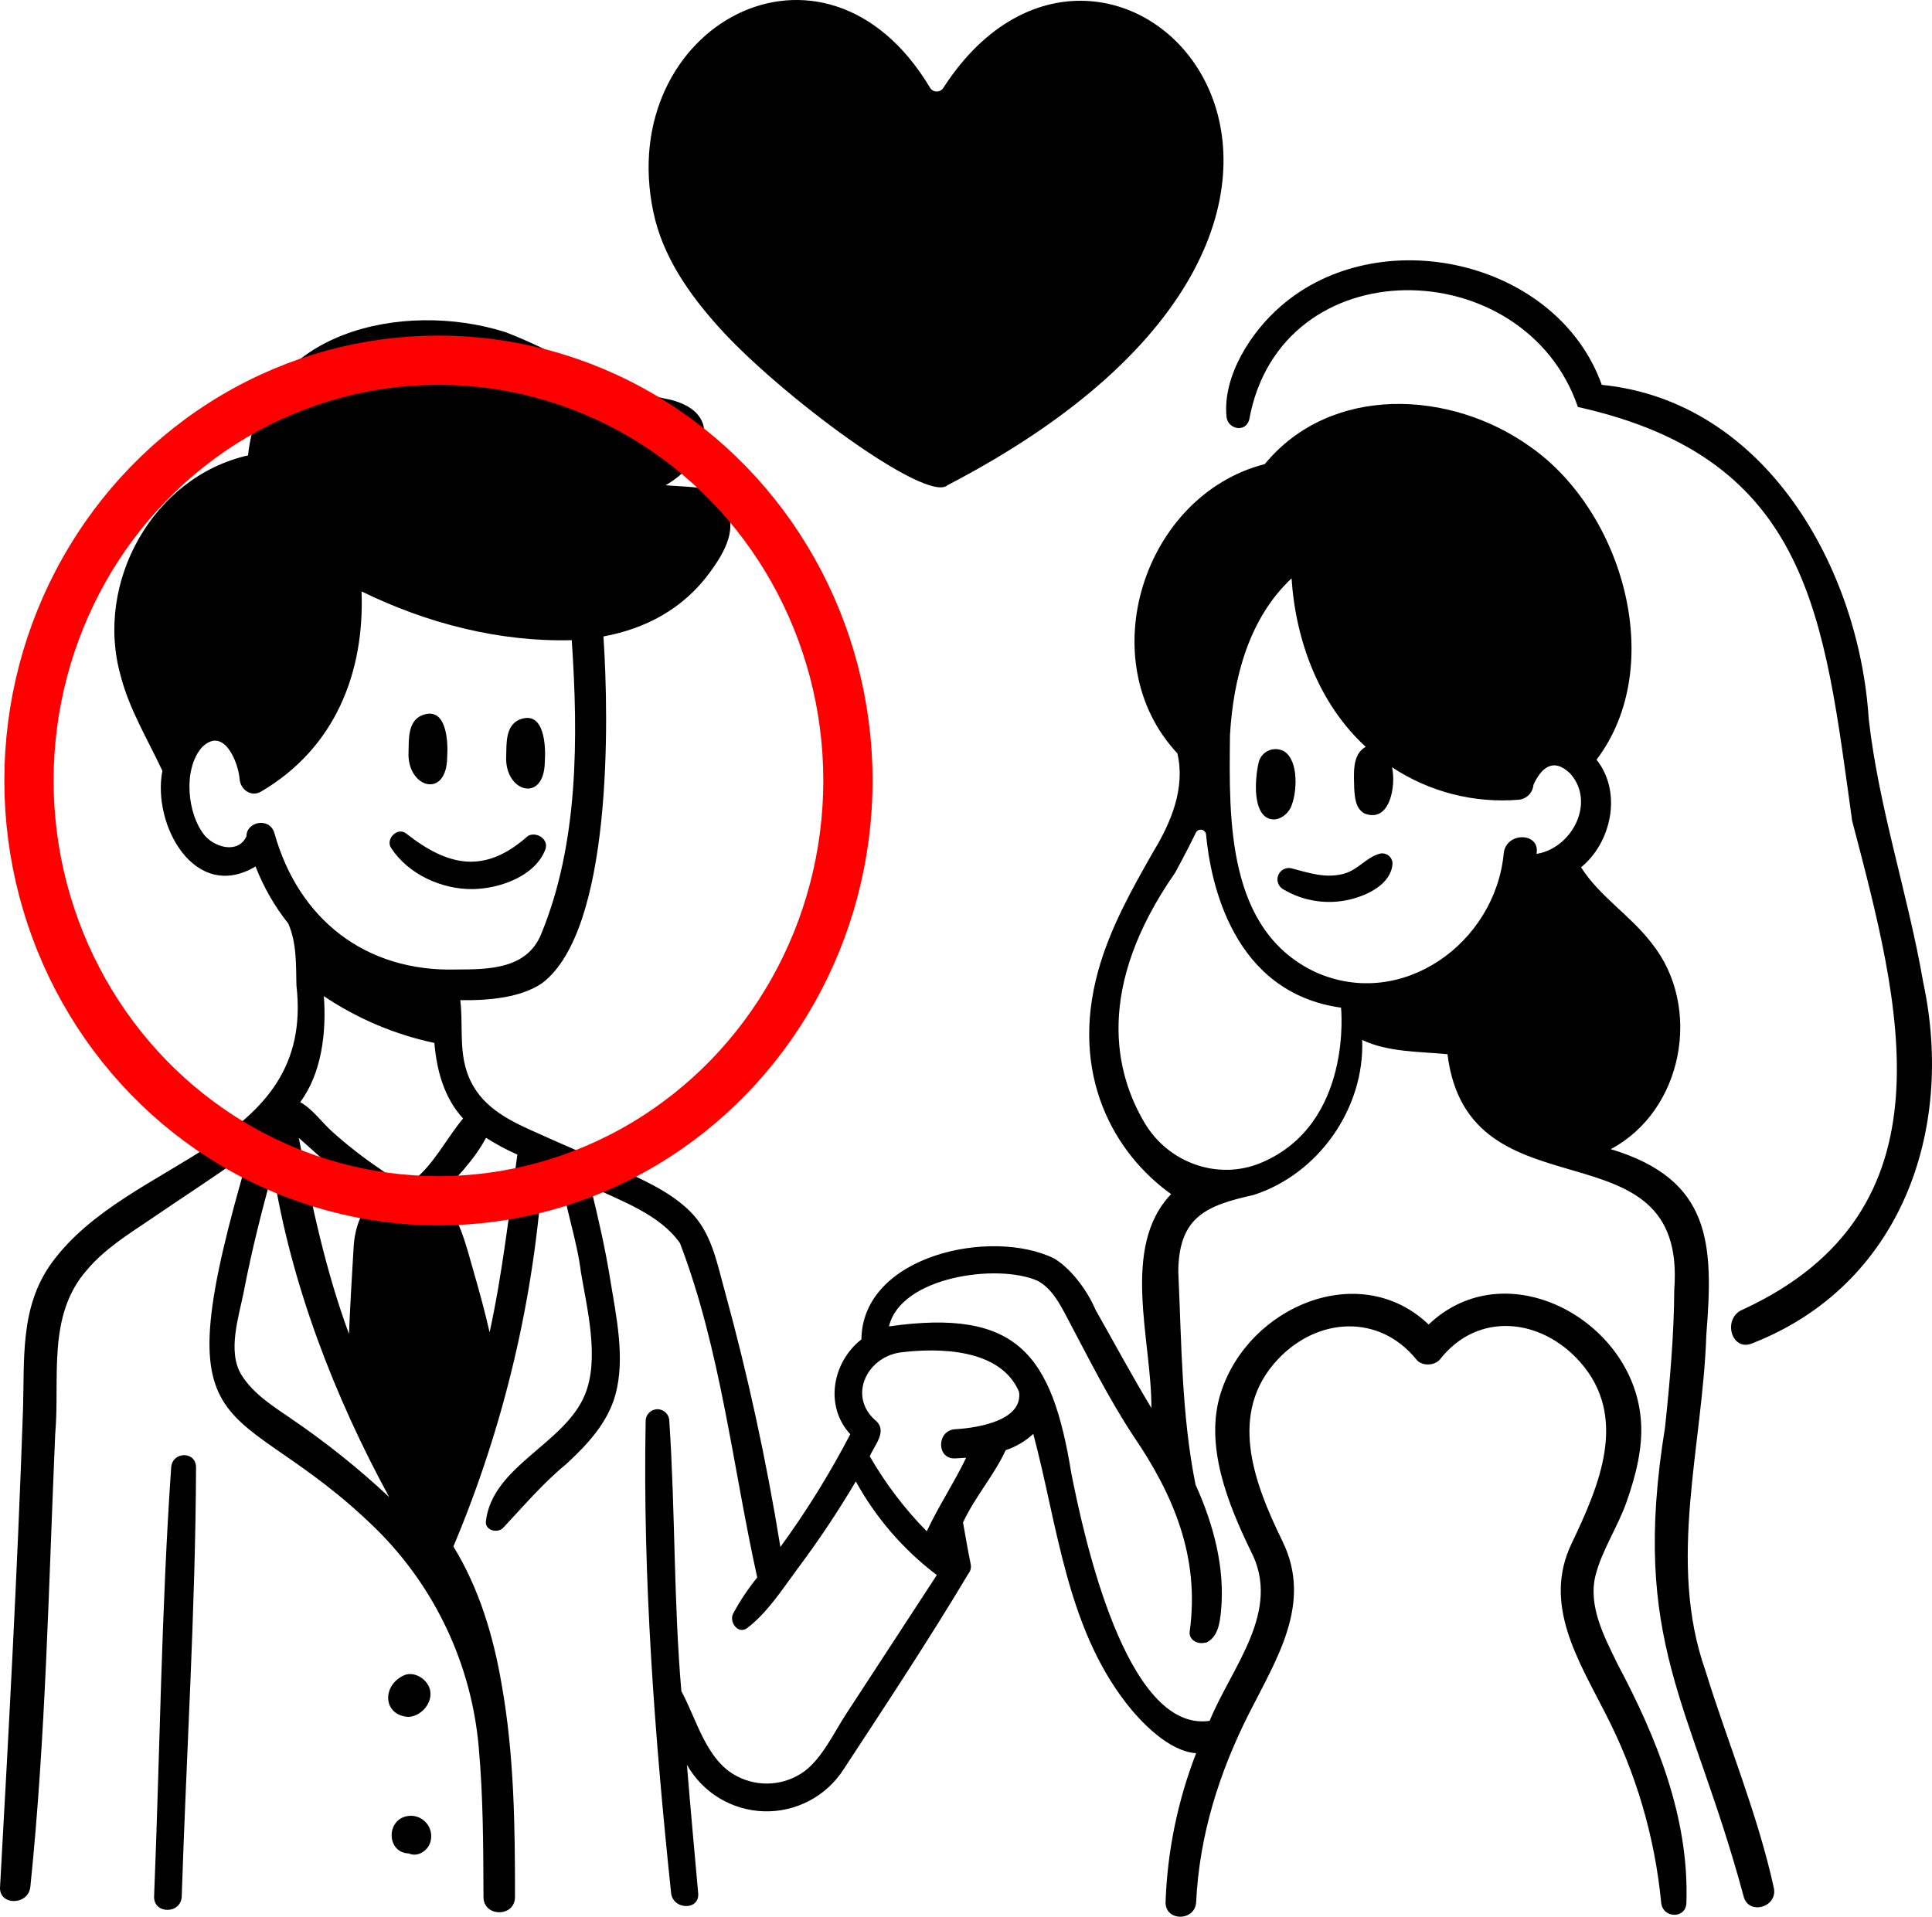<?xml version="1.0" encoding="UTF-8"?><svg id="Layer_1" xmlns="http://www.w3.org/2000/svg" viewBox="0 0 1176.227 1167.106"><defs><style>.cls-1{fill:none;stroke:red;stroke-miterlimit:10;stroke-width:30px;}</style></defs><path d="M272.235,461.308c.676-9.414-.145-31.973-15.574-25.656-8.414,3.789-7.723,14.363-7.938,22.188-1.145,21.785,23.105,29.094,23.512,3.469h0Z"/><path d="M331.695,463.898c.676-9.414-.145-31.969-15.574-25.656-8.414,3.789-7.723,14.363-7.938,22.188-1.148,21.785,23.105,29.098,23.512,3.469h0Z"/><path d="M287.755,541.378c16.273-.184,38.172-7.812,44.27-24.195,2.301-6.191-5.473-11.027-10.609-8.18-26.051,23.281-48.301,18.906-74.34-1.625-5.355-3.824-12.461,3.637-8.977,8.957,10.504,16.035,30.68,25.258,49.656,25.043h0Z"/><path d="M574.505,53.238c-.836,1.539-2.449,2.496-4.199,2.496s-3.363-.957-4.199-2.496c-64.387-107.34-191.93-37.113-168.36,75.738,5.66,27.246,21.941,50.23,39.488,69.805,36.926,41.332,127.16,108.19,139.66,96.652,322.17-167.57,100.14-400.62-2.394-242.2l.005.005Z"/><path d="M785.835,491.658c3.957-8.555,5-28.695-4.148-34.211v.004c-2.816-1.547-6.184-1.73-9.152-.504-2.973,1.227-5.227,3.734-6.129,6.816-2.137,8.668-4.019,28.746,4.703,34.004,5.711,3.359,12.211-.898,14.727-6.109h0Z"/><path d="M839.895,519.848c-8.375,2.363-13.109,9.918-21.938,12.238-11.062,2.902-21.047-.566-31.664-3.344-3.297-.809-6.695.898-8.019,4.027-1.324,3.125-.184,6.75,2.691,8.559,12.371,7.488,27.211,9.758,41.254,6.301,10.84-2.668,24.742-9.473,25.57-21.742v-.004c-.012-1.941-.926-3.769-2.469-4.949-1.543-1.18-3.547-1.582-5.426-1.086h0Z"/><path d="M1137.715,437.978c-5.746-91.863-62.785-193.66-162.53-203.64-27.246-76.078-135.39-100.22-195.4-47.91-18.055,15.527-35.496,42.48-33.07,67.32.738,7.578,11.449,9.938,13.809,1.891,19.004-105.34,167.7-102.53,200.13-7.805,142.03,31.496,149.73,128.55,166.95,251.92,29.113,111.36,64.078,237.4-66.586,297.65-12.57,5.109-7.109,25.801,5.656,20.621,90.316-35.258,123.57-129.19,104.26-219.58-9.324-54.062-26.973-105.75-33.211-160.48l-.008.013Z"/><path d="M261.995,1030.078c-.836-7.32-10.203-13.414-16.957-9.508-12.48,6.48-11.785,23.797,3.543,24.887,7.516-.305,14.395-7.859,13.414-15.379h0ZM250.022,1029.281l-.031-.023c.66.281,1.188.52.031.023ZM250.456,1026.09l.039.016c-.719-.121-1.441-.238-2.16-.305l2.121.289Z"/><path d="M248.895,1128.578c5.281,2.457,11.52-1.527,13.074-6.816,1.336-4.27.266-8.934-2.797-12.195-3.066-3.262-7.648-4.621-11.996-3.559-12.34,2.984-11.453,22.262,1.719,22.57h0ZM253.696,1115.723c-.078-.098-.145-.199-.223-.297l.223.297Z"/><path d="M104.225,893.348c-6.012,86.949-6.863,174.37-10.41,261.48-.297,10.852,16.32,10.801,16.82.027,2.824-87.121,8.371-174.35,8.719-261.48-.168-9.879-14.262-9.594-15.129-.023v-.004Z"/><path d="M1079.915,1149.478c-9.996-45.406-27.938-87.879-41.613-132.14-23.438-66.48-1.68-136.62.539-204.68,4.477-55.766,2.922-94.496-58.199-112.93,44.113-23.387,55.945-86.617,25.02-125.27-13.199-17.293-31.527-28.227-43.094-46.344,18.238-14.781,25.344-45.48,9.426-65.535,43.258-57.121,15.945-151.05-40.094-190.36-48.531-34.945-121.71-38.41-161.9,10.379-73.844,18.93-106.02,119.57-53.199,176.14,4.953,20.934-3.769,42-14.609,59.785-13.262,23.27-26.363,46.578-33.586,72.605-17.629,63.523,9.894,111.36,44.398,135.99-31.059,32.336-11.691,89.52-12.031,130.21-11.824-19.621-22.613-39.68-33.949-59.688-5.461-12.762-15.414-25.387-25.164-31.305-38.176-18.863-116.86-1.996-117.42,49.23-17.402,13.582-22.82,40.254-6.789,57.762l.004.004c-12.438,23.914-26.66,46.859-42.547,68.641-8.48-52.496-19.777-104.5-33.84-155.78-4.441-15.879-7.602-33.539-18.918-46.207-10.559-11.824-26.922-19.871-41.176-26.238-19.441-8.68-39.016-17.023-58.41-25.781-17.539-7.922-33.027-17.145-38.922-36.59-4.223-13.945-1.883-28.398-3.621-42.379,17.141.285,36.672-1.398,49.801-10.32,42.766-32.242,40.801-160.25,37.359-211.13,25.352-4.703,48.551-16.574,65.082-39.387,8.469-11.684,17.656-27.055,8.176-40.891h.004c-4.262-6.07-10.988-9.945-18.375-10.594-6-.574-11.566-.695-17.062-1.199,24.305-13.945,36.695-43.645,2.879-52.117-36.453-6.867-66.414-28.254-100.56-41.184-62.227-19.598-148.74-.492-156.51,75.109-57.988,13.125-93.559,77.473-77.574,134.12,5.234,20.484,16.496,38.879,25.422,57.961-6.379,33.016,19.82,80.293,56.723,58.242v-.008c4.844,12.531,11.562,24.25,19.93,34.762,5.137,11.785,4.672,24.824,4.957,37.645,11.457,99.051-102.06,104.26-149.13,169.16-19.633,27.207-16.246,59.312-17.41,91.254-3.324,96.168-8.531,192.26-13.887,288.3-1.078,11.82,17.379,11.773,18.449.027-.027.305-.047.512-.062.672,9.453-91.652,11.176-184.04,15.176-276.07,3.016-34.191-5.262-72.137,19.336-100.06,10.645-12.668,24.883-21.527,38.461-30.691,20.117-13.777,40.727-26.98,60.48-41.258-55.492,188.24-10.363,143.91,77.039,229.59v-.004c36.004,35.531,58.18,82.723,62.551,133.12,2.73,30.27,2.766,60.926,2.879,91.078,0,12.34,19.168,12.391,19.18.027.039-43.441-.508-87.023-8.195-129.9-5.008-29.266-13.703-58.137-29.305-83.586,31.043-73.699,49.48-152.09,54.543-231.9,3.645,1.527,7.199,3.09,10.777,4.664,2.281,19.609,9.875,40.078,12.34,60.379,3.773,22.297,11.391,52.602,2.43,74.398-12.402,30.16-56.348,43.348-60.301,77.09-.652,5.562,6.793,7.422,10.27,4.269,12.555-13.344,24.402-27.395,38.684-39.121,12.773-11.762,25.242-25.105,29.93-42.309,6.035-22.137.457-47.637-3.145-69.793-3.102-19.367-7.402-37.922-12.086-57.074,18.75,9.109,42.238,17.133,54.531,34.734,24.844,65.133,32.027,135.79,47.008,203.55l-.004.012c-5.605,6.867-10.531,14.262-14.711,22.078-2.516,5.027,3.145,12.867,8.641,8.672,12.328-9.402,21.602-23.902,30.719-36.238h.004c12.738-17.02,24.547-34.719,35.371-53.02,12.25,22.254,29.059,41.68,49.316,57.004-18.484,28.309-36.965,56.625-55.441,84.941-7.223,11.102-14.355,26.512-25.242,34.613l.004.004c-5.871,4.254-12.816,6.785-20.051,7.309-7.234.527-14.469-.98-20.895-4.344-18.801-9.531-24.656-34.914-33.906-51.801-4.715-54.676-3.68-109.8-7.336-164.47.008-3.977-3.211-7.207-7.188-7.211-3.977-.008-7.207,3.211-7.211,7.188-1.836,95.836,5.52,192.16,15.492,287.47,1.234,10.305,17.449,10.707,16.484.023-2.352-26.074-4.719-52.137-6.855-78.219,9.566,17.016,27.348,27.773,46.855,28.363,19.512.59,37.91-9.078,48.488-25.484,25.758-39.328,52.004-78.961,76.004-119.19,1.394-1.691,1.898-3.945,1.363-6.07-1.738-8.344-3.066-16.75-4.613-25.125,7.113-15.383,18.742-28.445,25.977-44.027l.004.004c6.242-2.07,11.969-5.449,16.797-9.914,14.828,55.609,20.09,116.76,56.441,163.78,8.992,11.637,26.082,29.543,42.703,30.641-11.219,28.938-17.508,59.555-18.605,90.57-.371,12.016,18.047,11.961,18.621.027,1.938-40.508,13.977-78.762,32.188-114.8,16.98-33.602,38.762-67.172,20.383-104.81-17.258-35.336-33.738-78.109-2.703-110.95,24.172-25.586,61.695-27.688,84.289.344,3.262,4.047,10.801,3.719,14.121.02,23.188-29.793,61.832-25.297,85.441,1.352,29.785,33.727,11.594,75.492-5.215,110.73-17.629,36.961,4.227,70.91,20.898,103.77l-.008-.004c18.422,35.77,29.863,74.715,33.715,114.76.93,9.668,15.121,10.078,15.359.023,1.719-51.68-18.074-100.48-41.926-145.31-8.062-16.613-18.238-35.504-13.289-54.426,3.981-15.176,13.5-29.301,18.75-44.203,5.617-15.961,10.32-33.891,8.656-50.938-5.281-60.328-82.219-101.93-129.12-57.184-41.52-39.719-109.47-11.469-126.5,41.438-10.234,31.797,4.269,67.758,18.098,96.238,19.328,36.668-11.406,70.598-24.934,103.66-51.082,7.336-76.746-113.11-84.191-150.66-11.797-72.695-32.879-100.64-111.02-89.539,7.055-30.332,66.164-38.516,90.434-27.773,8.398,4.453,13.188,13.297,17.84,22.117,12.922,24.383,25.215,49.098,40.398,72.211,24.93,36.48,40.5,74.188,34.445,118.88-1,5.492,5.008,8.566,9.727,7.023l-.398.398c7.801-3.121,8.922-12.047,9.695-19.441,2.543-26.512-4.637-53.039-15.52-77.07-8.531-42.281-8.512-86.73-10.496-129.84.332-33.133,16.941-40.117,45.789-46.504,39.75-12.793,67.734-52.996,66.164-94.438,15.691,7.535,34.777,7.043,51.938,8.688,12.672,102.58,146.03,38.707,138.07,143.31-.164,28.023-2.66,55.891-5.598,83.734-21.316,131.62,16.004,167.76,47.762,285.55,2.777,12.023,21.07,6.961,18.43-5.039l.003.023ZM167.005,507.108c-3.023-9.719-16.98-6.812-16.965,2.113-4.812,10.539-18.547,7.199-25.242-.281-10.914-12.992-13.508-40.801-1.816-53.93,13.246-13.051,22.043,8.992,22.91,19.441.531,6.383,7.016,11.102,13.086,7.535,44.996-26.453,63.016-72.32,61.141-121.87,39.996,19.566,84.113,30.863,127.97,29.691,3.969,58.934,4.242,123.74-18.719,179.19-8.719,21.047-31.629,21.332-51.457,21.34-55.25,1.598-96.18-30.461-110.91-83.23h.002ZM176.884,863.578c-10.926-7.492-22.438-14.68-29.703-26.098-9.121-14.348-1.656-36,1.348-51.523,4.781-24.746,10.914-49.078,17.703-73.277,10.934,69.508,37.59,138.12,70.695,198.89h.008c-18.742-17.531-38.816-33.574-60.047-47.988l-.004-.004ZM181.943,692.888c15.281,13.75,28.676,25.82,45.816,37.105-7.938,6.894-11.762,17.805-12.457,29.281-1.023,17.668-2.121,35.324-2.836,53.008-14.297-38.789-22.848-79.047-30.523-119.39v-.004ZM251.619,718.868c-6.961,3.793-14.609-3.269-19.965-6.867-10.379-6.988-20.254-14.695-29.555-23.066-6.117-5.5-11.914-13.738-19.332-17.836,13.098-17.574,16.035-42.562,14.398-64.527h.004c20.395,13.715,43.234,23.387,67.281,28.488,1.441,16.902,6,33.52,17.488,45.996-10.164,12.219-17.73,27.855-30.32,37.812h.001ZM298.08,811.247c-2.879-12.664-6.336-25.223-9.934-37.68-4.516-15.664-8.934-35.406-21.207-45.082,10.16-10.246,21.809-22.203,28.969-35.66v-.004c6.09,3.887,12.465,7.301,19.07,10.219-5.121,36.27-9.074,72.344-16.898,108.21v-.003ZM547.79,823.563c24.754-3.121,61.383-2.16,72.594,23.836,2.602,17.387-24.465,22.043-38.859,22.879-11.348.66-11.504,18.301-.023,17.773,2.211-.102,4.461-.238,6.719-.414-7.988,16.434-15.867,27.723-24,44.793-13.453-13.68-25.109-29.016-34.688-45.645,2.543-6.359,10.559-14.746,4.281-21.164-17.867-14.66-6.633-38.789,13.98-42.059h-.004ZM767.9,707.983c-26.16,11.062-56.48.238-71-24.164-18.078-30.402-30.434-82.109,18.48-152.31,0,0,7.199-13.109,12.68-24.457v-.004c.633-1.324,2.078-2.059,3.523-1.801,1.445.262,2.543,1.453,2.676,2.918,2.777,29.492,16.355,96.207,82.18,105.41.004.004,7.379,70.77-48.539,94.414v-.006ZM935.45,519.953c2.535-13.117-18.203-13.711-19.922-.668-5.012,54.879-62,96.141-114.48,72.734-54.215-25.387-52.832-92.777-52.219-144.36,1.949-34.336,11.387-71.098,37.492-95.473,2.473,37.891,16.734,76.559,45.16,102.57-8.574,4.574-7.156,17.07-7.012,25.387.391,5.617.75,12,6.144,15.16,15.812,6.227,19.371-17.234,16.871-28.105h.004c22.773,15.055,49.949,22.016,77.156,19.766,4.781-.461,8.543-4.277,8.941-9.062,4.469-9.809,11.738-17.176,22.363-6.91,15.809,17.68.961,45.629-20.508,48.953l.009.009Z"/><ellipse class="cls-1" cx="266.939" cy="475.255" rx="249.297" ry="255.92"/></svg>